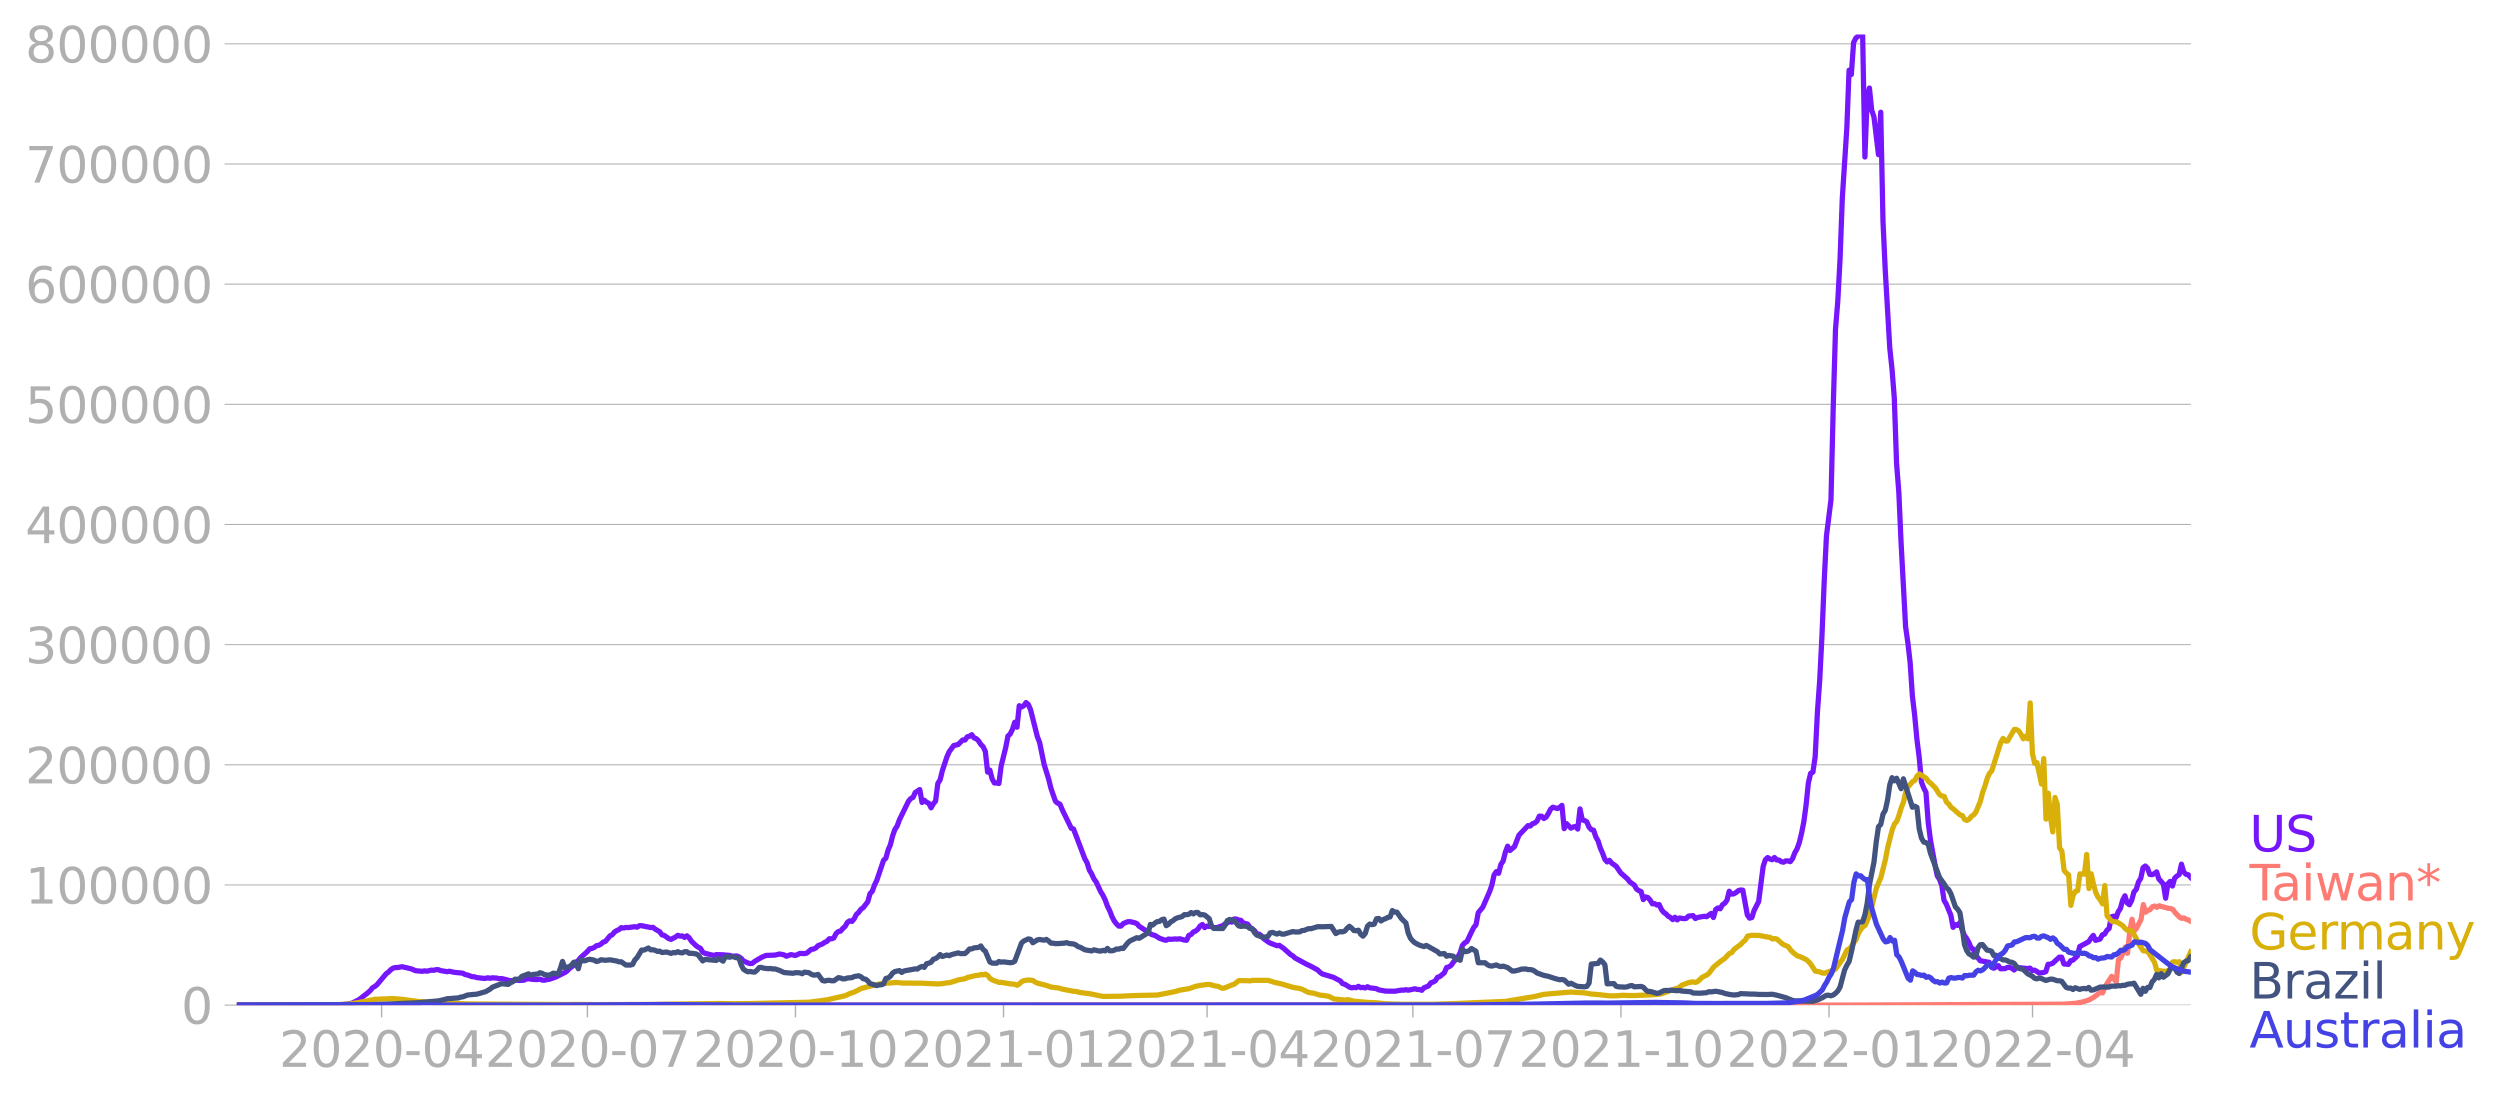 <svg xmlns:xlink="http://www.w3.org/1999/xlink" width="951.91" height="419.714" viewBox="0 0 713.933 314.786" xmlns="http://www.w3.org/2000/svg"><defs><style>*{stroke-linejoin:round;stroke-linecap:butt}</style></defs><g id="figure_1"><path d="M0 314.786h713.933V0H0v314.786z" style="fill:none" id="patch_1"/><g id="axes_1"><path d="M67.645 287.036h558V9.836h-558v277.2z" style="fill:none" id="patch_2"/><g id="matplotlib.axis_1"><g id="xtick_1"><g id="line2d_1"><defs><path id="mb403977c76" d="M0 0v3.5" style="stroke:#b0b0b0;stroke-width:.4"/></defs><use xlink:href="#mb403977c76" x="108.978" y="287.036" style="fill:#b0b0b0;stroke:#b0b0b0;stroke-width:.4"/></g><g style="fill:#b0b0b0" transform="matrix(.14 0 0 -.14 79.73 304.674)" id="text_1"><defs><path id="DejaVuSans-32" d="M1228 531h2203V0H469v531q359 372 979 998 621 627 780 809 303 340 423 576 121 236 121 464 0 372-261 606-261 235-680 235-297 0-627-103-329-103-704-313v638q381 153 712 231 332 78 607 78 725 0 1156-363 431-362 431-968 0-288-108-546-107-257-392-607-78-91-497-524-418-433-1181-1211z" transform="scale(.016)"/><path id="DejaVuSans-30" d="M2034 4250q-487 0-733-480-245-479-245-1442 0-959 245-1439 246-480 733-480 491 0 736 480 246 480 246 1439 0 963-246 1442-245 480-736 480zm0 500q785 0 1199-621 414-620 414-1801 0-1178-414-1799Q2819-91 2034-91q-784 0-1198 620-414 621-414 1799 0 1181 414 1801 414 621 1198 621z" transform="scale(.016)"/><path id="DejaVuSans-2d" d="M313 2009h1684v-512H313v512z" transform="scale(.016)"/><path id="DejaVuSans-34" d="M2419 4116 825 1625h1594v2491zm-166 550h794V1625h666v-525h-666V0h-628v1100H313v609l1940 2957z" transform="scale(.016)"/></defs><use xlink:href="#DejaVuSans-32"/><use xlink:href="#DejaVuSans-30" x="63.623"/><use xlink:href="#DejaVuSans-32" x="127.246"/><use xlink:href="#DejaVuSans-30" x="190.869"/><use xlink:href="#DejaVuSans-2d" x="254.492"/><use xlink:href="#DejaVuSans-30" x="290.576"/><use xlink:href="#DejaVuSans-34" x="354.199"/></g></g><g id="xtick_2"><use xlink:href="#mb403977c76" x="167.749" y="287.036" style="fill:#b0b0b0;stroke:#b0b0b0;stroke-width:.4" id="line2d_2"/><g style="fill:#b0b0b0" transform="matrix(.14 0 0 -.14 138.501 304.674)" id="text_2"><defs><path id="DejaVuSans-37" d="M525 4666h3000v-269L1831 0h-659l1594 4134H525v532z" transform="scale(.016)"/></defs><use xlink:href="#DejaVuSans-32"/><use xlink:href="#DejaVuSans-30" x="63.623"/><use xlink:href="#DejaVuSans-32" x="127.246"/><use xlink:href="#DejaVuSans-30" x="190.869"/><use xlink:href="#DejaVuSans-2d" x="254.492"/><use xlink:href="#DejaVuSans-30" x="290.576"/><use xlink:href="#DejaVuSans-37" x="354.199"/></g></g><g id="xtick_3"><use xlink:href="#mb403977c76" x="227.166" y="287.036" style="fill:#b0b0b0;stroke:#b0b0b0;stroke-width:.4" id="line2d_3"/><g style="fill:#b0b0b0" transform="matrix(.14 0 0 -.14 197.918 304.674)" id="text_3"><defs><path id="DejaVuSans-31" d="M794 531h1031v3560L703 3866v575l1116 225h631V531h1031V0H794v531z" transform="scale(.016)"/></defs><use xlink:href="#DejaVuSans-32"/><use xlink:href="#DejaVuSans-30" x="63.623"/><use xlink:href="#DejaVuSans-32" x="127.246"/><use xlink:href="#DejaVuSans-30" x="190.869"/><use xlink:href="#DejaVuSans-2d" x="254.492"/><use xlink:href="#DejaVuSans-31" x="290.576"/><use xlink:href="#DejaVuSans-30" x="354.199"/></g></g><g id="xtick_4"><use xlink:href="#mb403977c76" x="286.582" y="287.036" style="fill:#b0b0b0;stroke:#b0b0b0;stroke-width:.4" id="line2d_4"/><g style="fill:#b0b0b0" transform="matrix(.14 0 0 -.14 257.335 304.674)" id="text_4"><use xlink:href="#DejaVuSans-32"/><use xlink:href="#DejaVuSans-30" x="63.623"/><use xlink:href="#DejaVuSans-32" x="127.246"/><use xlink:href="#DejaVuSans-31" x="190.869"/><use xlink:href="#DejaVuSans-2d" x="254.492"/><use xlink:href="#DejaVuSans-30" x="290.576"/><use xlink:href="#DejaVuSans-31" x="354.199"/></g></g><g id="xtick_5"><use xlink:href="#mb403977c76" x="344.707" y="287.036" style="fill:#b0b0b0;stroke:#b0b0b0;stroke-width:.4" id="line2d_5"/><g style="fill:#b0b0b0" transform="matrix(.14 0 0 -.14 315.46 304.674)" id="text_5"><use xlink:href="#DejaVuSans-32"/><use xlink:href="#DejaVuSans-30" x="63.623"/><use xlink:href="#DejaVuSans-32" x="127.246"/><use xlink:href="#DejaVuSans-31" x="190.869"/><use xlink:href="#DejaVuSans-2d" x="254.492"/><use xlink:href="#DejaVuSans-30" x="290.576"/><use xlink:href="#DejaVuSans-34" x="354.199"/></g></g><g id="xtick_6"><use xlink:href="#mb403977c76" x="403.478" y="287.036" style="fill:#b0b0b0;stroke:#b0b0b0;stroke-width:.4" id="line2d_6"/><g style="fill:#b0b0b0" transform="matrix(.14 0 0 -.14 374.23 304.674)" id="text_6"><use xlink:href="#DejaVuSans-32"/><use xlink:href="#DejaVuSans-30" x="63.623"/><use xlink:href="#DejaVuSans-32" x="127.246"/><use xlink:href="#DejaVuSans-31" x="190.869"/><use xlink:href="#DejaVuSans-2d" x="254.492"/><use xlink:href="#DejaVuSans-30" x="290.576"/><use xlink:href="#DejaVuSans-37" x="354.199"/></g></g><g id="xtick_7"><use xlink:href="#mb403977c76" x="462.895" y="287.036" style="fill:#b0b0b0;stroke:#b0b0b0;stroke-width:.4" id="line2d_7"/><g style="fill:#b0b0b0" transform="matrix(.14 0 0 -.14 433.647 304.674)" id="text_7"><use xlink:href="#DejaVuSans-32"/><use xlink:href="#DejaVuSans-30" x="63.623"/><use xlink:href="#DejaVuSans-32" x="127.246"/><use xlink:href="#DejaVuSans-31" x="190.869"/><use xlink:href="#DejaVuSans-2d" x="254.492"/><use xlink:href="#DejaVuSans-31" x="290.576"/><use xlink:href="#DejaVuSans-30" x="354.199"/></g></g><g id="xtick_8"><use xlink:href="#mb403977c76" x="522.312" y="287.036" style="fill:#b0b0b0;stroke:#b0b0b0;stroke-width:.4" id="line2d_8"/><g style="fill:#b0b0b0" transform="matrix(.14 0 0 -.14 493.064 304.674)" id="text_8"><use xlink:href="#DejaVuSans-32"/><use xlink:href="#DejaVuSans-30" x="63.623"/><use xlink:href="#DejaVuSans-32" x="127.246"/><use xlink:href="#DejaVuSans-32" x="190.869"/><use xlink:href="#DejaVuSans-2d" x="254.492"/><use xlink:href="#DejaVuSans-30" x="290.576"/><use xlink:href="#DejaVuSans-31" x="354.199"/></g></g><g id="xtick_9"><use xlink:href="#mb403977c76" x="580.437" y="287.036" style="fill:#b0b0b0;stroke:#b0b0b0;stroke-width:.4" id="line2d_9"/><g style="fill:#b0b0b0" transform="matrix(.14 0 0 -.14 551.189 304.674)" id="text_9"><use xlink:href="#DejaVuSans-32"/><use xlink:href="#DejaVuSans-30" x="63.623"/><use xlink:href="#DejaVuSans-32" x="127.246"/><use xlink:href="#DejaVuSans-32" x="190.869"/><use xlink:href="#DejaVuSans-2d" x="254.492"/><use xlink:href="#DejaVuSans-30" x="290.576"/><use xlink:href="#DejaVuSans-34" x="354.199"/></g></g></g><g id="matplotlib.axis_2"><g id="ytick_1"><path d="M67.645 287.036h558" clip-path="url(#pa5722f75b1)" style="fill:none;stroke:#b0b0b0;stroke-width:.3;stroke-linecap:square" id="line2d_10"/><g id="line2d_11"><defs><path id="m9a0a6b03c9" d="M0 0h-3.5" style="stroke:#b0b0b0;stroke-width:.3"/></defs><use xlink:href="#m9a0a6b03c9" x="67.645" y="287.036" style="fill:#b0b0b0;stroke:#b0b0b0;stroke-width:.3"/></g><use xlink:href="#DejaVuSans-30" style="fill:#b0b0b0" transform="matrix(.14 0 0 -.14 51.737 292.355)" id="text_10"/></g><g id="ytick_2"><path d="M67.645 252.722h558" clip-path="url(#pa5722f75b1)" style="fill:none;stroke:#b0b0b0;stroke-width:.3;stroke-linecap:square" id="line2d_12"/><use xlink:href="#m9a0a6b03c9" x="67.645" y="252.722" style="fill:#b0b0b0;stroke:#b0b0b0;stroke-width:.3" id="line2d_13"/><g style="fill:#b0b0b0" transform="matrix(.14 0 0 -.14 7.2 258.04)" id="text_11"><use xlink:href="#DejaVuSans-31"/><use xlink:href="#DejaVuSans-30" x="63.623"/><use xlink:href="#DejaVuSans-30" x="127.246"/><use xlink:href="#DejaVuSans-30" x="190.869"/><use xlink:href="#DejaVuSans-30" x="254.492"/><use xlink:href="#DejaVuSans-30" x="318.115"/></g></g><g id="ytick_3"><path d="M67.645 218.407h558" clip-path="url(#pa5722f75b1)" style="fill:none;stroke:#b0b0b0;stroke-width:.3;stroke-linecap:square" id="line2d_14"/><use xlink:href="#m9a0a6b03c9" x="67.645" y="218.407" style="fill:#b0b0b0;stroke:#b0b0b0;stroke-width:.3" id="line2d_15"/><g style="fill:#b0b0b0" transform="matrix(.14 0 0 -.14 7.2 223.726)" id="text_12"><use xlink:href="#DejaVuSans-32"/><use xlink:href="#DejaVuSans-30" x="63.623"/><use xlink:href="#DejaVuSans-30" x="127.246"/><use xlink:href="#DejaVuSans-30" x="190.869"/><use xlink:href="#DejaVuSans-30" x="254.492"/><use xlink:href="#DejaVuSans-30" x="318.115"/></g></g><g id="ytick_4"><path d="M67.645 184.092h558" clip-path="url(#pa5722f75b1)" style="fill:none;stroke:#b0b0b0;stroke-width:.3;stroke-linecap:square" id="line2d_16"/><use xlink:href="#m9a0a6b03c9" x="67.645" y="184.092" style="fill:#b0b0b0;stroke:#b0b0b0;stroke-width:.3" id="line2d_17"/><g style="fill:#b0b0b0" transform="matrix(.14 0 0 -.14 7.2 189.411)" id="text_13"><defs><path id="DejaVuSans-33" d="M2597 2516q453-97 707-404 255-306 255-756 0-690-475-1069Q2609-91 1734-91q-293 0-604 58T488 141v609q262-153 574-231 313-78 654-78 593 0 904 234t311 681q0 413-289 645-289 233-804 233h-544v519h569q465 0 712 186t247 536q0 359-255 551-254 193-729 193-260 0-557-57-297-56-653-174v562q360 100 674 150t592 50q719 0 1137-327 419-326 419-882 0-388-222-655t-631-370z" transform="scale(.016)"/></defs><use xlink:href="#DejaVuSans-33"/><use xlink:href="#DejaVuSans-30" x="63.623"/><use xlink:href="#DejaVuSans-30" x="127.246"/><use xlink:href="#DejaVuSans-30" x="190.869"/><use xlink:href="#DejaVuSans-30" x="254.492"/><use xlink:href="#DejaVuSans-30" x="318.115"/></g></g><g id="ytick_5"><path d="M67.645 149.778h558" clip-path="url(#pa5722f75b1)" style="fill:none;stroke:#b0b0b0;stroke-width:.3;stroke-linecap:square" id="line2d_18"/><use xlink:href="#m9a0a6b03c9" x="67.645" y="149.778" style="fill:#b0b0b0;stroke:#b0b0b0;stroke-width:.3" id="line2d_19"/><g style="fill:#b0b0b0" transform="matrix(.14 0 0 -.14 7.2 155.097)" id="text_14"><use xlink:href="#DejaVuSans-34"/><use xlink:href="#DejaVuSans-30" x="63.623"/><use xlink:href="#DejaVuSans-30" x="127.246"/><use xlink:href="#DejaVuSans-30" x="190.869"/><use xlink:href="#DejaVuSans-30" x="254.492"/><use xlink:href="#DejaVuSans-30" x="318.115"/></g></g><g id="ytick_6"><path d="M67.645 115.463h558" clip-path="url(#pa5722f75b1)" style="fill:none;stroke:#b0b0b0;stroke-width:.3;stroke-linecap:square" id="line2d_20"/><use xlink:href="#m9a0a6b03c9" x="67.645" y="115.463" style="fill:#b0b0b0;stroke:#b0b0b0;stroke-width:.3" id="line2d_21"/><g style="fill:#b0b0b0" transform="matrix(.14 0 0 -.14 7.2 120.782)" id="text_15"><defs><path id="DejaVuSans-35" d="M691 4666h2478v-532H1269V2991q137 47 274 70 138 23 276 23 781 0 1237-428 457-428 457-1159 0-753-469-1171Q2575-91 1722-91q-294 0-599 50Q819 9 494 109v635q281-153 581-228t634-75q541 0 856 284 316 284 316 772 0 487-316 771-315 285-856 285-253 0-505-56-251-56-513-175v2344z" transform="scale(.016)"/></defs><use xlink:href="#DejaVuSans-35"/><use xlink:href="#DejaVuSans-30" x="63.623"/><use xlink:href="#DejaVuSans-30" x="127.246"/><use xlink:href="#DejaVuSans-30" x="190.869"/><use xlink:href="#DejaVuSans-30" x="254.492"/><use xlink:href="#DejaVuSans-30" x="318.115"/></g></g><g id="ytick_7"><path d="M67.645 81.148h558" clip-path="url(#pa5722f75b1)" style="fill:none;stroke:#b0b0b0;stroke-width:.3;stroke-linecap:square" id="line2d_22"/><use xlink:href="#m9a0a6b03c9" x="67.645" y="81.148" style="fill:#b0b0b0;stroke:#b0b0b0;stroke-width:.3" id="line2d_23"/><g style="fill:#b0b0b0" transform="matrix(.14 0 0 -.14 7.2 86.467)" id="text_16"><defs><path id="DejaVuSans-36" d="M2113 2584q-425 0-674-291-248-290-248-796 0-503 248-796 249-292 674-292t673 292q248 293 248 796 0 506-248 796-248 291-673 291zm1253 1979v-575q-238 112-480 171-242 60-480 60-625 0-955-422-329-422-376-1275 184 272 462 417 279 145 613 145 703 0 1111-427 408-426 408-1160 0-719-425-1154Q2819-91 2113-91q-810 0-1238 620-428 621-428 1799 0 1106 525 1764t1409 658q238 0 480-47t505-140z" transform="scale(.016)"/></defs><use xlink:href="#DejaVuSans-36"/><use xlink:href="#DejaVuSans-30" x="63.623"/><use xlink:href="#DejaVuSans-30" x="127.246"/><use xlink:href="#DejaVuSans-30" x="190.869"/><use xlink:href="#DejaVuSans-30" x="254.492"/><use xlink:href="#DejaVuSans-30" x="318.115"/></g></g><g id="ytick_8"><path d="M67.645 46.834h558" clip-path="url(#pa5722f75b1)" style="fill:none;stroke:#b0b0b0;stroke-width:.3;stroke-linecap:square" id="line2d_24"/><use xlink:href="#m9a0a6b03c9" x="67.645" y="46.834" style="fill:#b0b0b0;stroke:#b0b0b0;stroke-width:.3" id="line2d_25"/><g style="fill:#b0b0b0" transform="matrix(.14 0 0 -.14 7.2 52.153)" id="text_17"><use xlink:href="#DejaVuSans-37"/><use xlink:href="#DejaVuSans-30" x="63.623"/><use xlink:href="#DejaVuSans-30" x="127.246"/><use xlink:href="#DejaVuSans-30" x="190.869"/><use xlink:href="#DejaVuSans-30" x="254.492"/><use xlink:href="#DejaVuSans-30" x="318.115"/></g></g><g id="ytick_9"><path d="M67.645 12.519h558" clip-path="url(#pa5722f75b1)" style="fill:none;stroke:#b0b0b0;stroke-width:.3;stroke-linecap:square" id="line2d_26"/><use xlink:href="#m9a0a6b03c9" x="67.645" y="12.519" style="fill:#b0b0b0;stroke:#b0b0b0;stroke-width:.3" id="line2d_27"/><g style="fill:#b0b0b0" transform="matrix(.14 0 0 -.14 7.2 17.838)" id="text_18"><defs><path id="DejaVuSans-38" d="M2034 2216q-450 0-708-241-257-241-257-662 0-422 257-663 258-241 708-241t709 242q260 243 260 662 0 421-258 662-257 241-711 241zm-631 268q-406 100-633 378-226 279-226 679 0 559 398 884 399 325 1092 325 697 0 1094-325t397-884q0-400-227-679-226-278-629-378 456-106 710-416 255-309 255-755 0-679-414-1042Q2806-91 2034-91q-771 0-1186 362-414 363-414 1042 0 446 256 755 257 310 713 416zm-231 997q0-362 226-565 227-203 636-203 407 0 636 203 230 203 230 565 0 363-230 566-229 203-636 203-409 0-636-203-226-203-226-566z" transform="scale(.016)"/></defs><use xlink:href="#DejaVuSans-38"/><use xlink:href="#DejaVuSans-30" x="63.623"/><use xlink:href="#DejaVuSans-30" x="127.246"/><use xlink:href="#DejaVuSans-30" x="190.869"/><use xlink:href="#DejaVuSans-30" x="254.492"/><use xlink:href="#DejaVuSans-30" x="318.115"/></g></g></g><path d="m67.645 287.036 29.063-.097 2.583-.183 1.291-.312 1.938-.963 2.583-2.023.646-.6.646-.792.646-.353.646-.54 2.583-3.092.646-.474.646-.643.645-.472.646-.18.646.006 1.292-.255 2.583.598 1.292.546 1.937.179.646-.144.646.11 1.292-.31.645.057.646-.176.646-.027.646.267 1.292.222.645.11.646-.143 1.292.313 1.938.185.645.096.646.378.646.114 1.292.476.645.03.646.22 1.938.225h.646l.645-.158.646.141.646-.138 1.292.087.646.189.645-.07 2.584.633 1.937-.141.646.061 1.292-.086.646-.327.645-.066 1.292.191 1.292.035.646-.126.645.278.646.043.646-.19.646-.053 1.938-.67 2.583-1.277.646-.431.645-.696 1.292-.993.646-.882.646-.438.646-.838 1.937-1.738.646-.767.646-.12.646-.255.645-.53.646-.091.646-.363.646-.549.646-.23 1.292-1.562.645-.314.646-.794.646-.413.646-.28.646-.548.645.118.646-.19.646.058 1.938-.262.645.143.646-.425.646.006 2.584.53.645-.066.646.518 1.292.752.646.885.645.155 1.292.924.646.195 1.292-.662.645-.487.646.23.646-.043.646.418.646-.468.646.566.645.96 1.292 1.266.646.46.646.32.646 1.104.645.33 2.584.623.646-.264 1.937.072 1.938.165.645.263 1.292-.116.646.245.646.432.646.746 1.291.59.646.181.646-.096.646-.547 1.937-1.132 1.292-.56 2.583-.103 1.292-.313 1.292.258.645.384 1.292-.463 1.292.251 1.292-.59 1.291.05.646-.123 1.292-1.086.645-.08.646-.298.646-.675 1.292-.505.646-.456.645-.277.646-.74.646.026.646-.258.646-1.265.646-.57.645-.11.646-.789.646-.563.646-1.154.646-.432.646.163.645-.76.646-1.262.646-.573.646-.891.646-.44 1.292-1.671.645-2.331.646-.676.646-1.803.646-1.334 1.937-5.721.646-.578.646-2.325.646-1.505.646-2.572.645-1.813.646-.983.646-1.77 2.583-5.297.646-.773.646-.337.646-1.393 1.292-.841.645 3.679.646-.636.646.569.646.305.646 1.304.646-1.154.645-.782.646-5.048.646-1.017.646-2.636 1.292-3.898.645-1.468 1.292-1.793 1.292-.297 1.291-1.306.646.037.646-.922.646-.162.646-.443.646.916.645.216.646.636.646.999.646.655.646 1.338.646 5.92.645-.568.646 2.512.646 1.155.646-.002.646.154.646-5.007 1.291-5.224.646-3.306.646-.598.646-1.319.646-2.032.645 1.414.646-6.136.646.37.646-.365.646-.905.646.541.645 1.492 1.938 7.686.646 1.681 1.291 6.277 1.292 4.166.646 2.609 1.292 3.722.645.55.646.289.646 1.565 1.938 3.973.645 1.338.646.21 3.23 8.505.645 1.149.646 2.084.646 1.061.646 1.426.646.895 1.291 2.776.646 1.036.646 1.34.646 1.773.646 1.296.645 1.676.646 1.247.646.832.646.64.646-.003.646-.717 1.291-.534.646-.012 1.292.294.646.247.645.757 2.584 1.672.646.497.645.312.646.143 1.292.805 1.292.465.645.115.646-.34.646.07 1.292-.103.646.047.645-.1 1.292.368.646.06.646-1.397.646-.257.645-.722.646-.255.646-.536.646-.904.646-.433.646.893.645-.452.646.115.646-.04.646.411 1.292-.115.645-.306.646-.158.646-.526.646-.277.646-.467.646.24.645-.883.646.009.646.298.646.063.646.737 1.291.356.646.902.646.552.646.356.646 1.009.646.025.645.444.646.797 1.292.947.646.387 1.937.745.646-.114 1.292.908 1.937 1.738.646.377.646.6 3.23 1.758 1.29.603 1.938 1.06.646.657.646.468 3.23.98 1.937 1.025.645.765.646.183 1.292.8.646.215.646-.113.645.066.646-.382.646.383.646-.09.646.176.646-.357.645.316 1.292.149.646.113.646.326 1.937.348 2.584.035 1.937-.316.646.017.646-.149.646.163 1.937-.416.646.194.646.016.646.23.645-.726 1.292-.518.646-.875.646-.23.646-.366.645-1.006.646-.208 1.292-1.08.646-1.497.646-.195.645-.42.646-.953.646-.647.646-.814.646-1.204.646-2.093.645-.718.646-.374 1.292-2.736.646-1.267.646-.785.645-3.463 1.292-1.556 1.938-4.442.645-1.82.646-2.964.646-.937.646.475.646-2.52.646-.984.645-2.549.646-1.686.646 1.23 1.292-1.078 1.291-3.301 2.584-2.73.646.127.645-.68.646-.19.646-.558.646-1.4.646.02.646.653.645-.383.646-1.03.646-1.25.646-.565 1.292.386.645-.344.646-.564.646 6.641.646-1.431 1.292 1.29.645-.323.646-.158.646.743.646-5.737.646 3.126.646.18.645.374.646 1.527.646.694.646.17.646 1.911.646 1.16.645 2.055.646 1.451.646 1.77.646.71.646-.463.646.777 1.291.929 1.292 1.898 1.938 1.709.645.858 1.292.886.646 1.148.646.46.645.25.646 2.297.646-.754.646.182.646.715.646 1.075.645-.047.646.393.646-.141.646 1.406.646.826.646.434.645.663.646.361.646.612.646-.667.646.748.646-.537 1.291.188.646-.092.646-.644 1.292-.136.645.832.646-.311 1.938-.335.646.123 1.291-.936.646 1.167.646-2.287.646-.446.646.241.645-1.142.646-.436.646-.872.646-2.558.646.816.646-.07.645-.388.646-.518.646-.2.646.062 1.292 7.057.645.923.646-.163.646-2.043 1.292-2.514 1.291-10.036.646-1.951.646-.59.646.422.646.188.646-.627.645.702.646.02.646.478.646.14.646-.382.646.022.645.2.646-.844.646-1.689.646-1.135.646-1.809.646-2.674.645-3.265.646-4.799.646-6.276.646-2.739.646-.338.646-4.372.645-12.771.646-8.952.646-12.666.646-15.732.646-12.996 1.291-10.278.646-26.687.646-22.068.646-7.868.646-11.977.646-17.459 1.291-20 .646-16.616.646 1.217.646-9.12.646-1.29 1.291-1.027.646.257.646 34.744.646-16.771.646-2.916.645 6.31.646 1.91 1.292 10.793.646-12.109.646 31.198.645 13.925 1.292 22.225.646 6.073.646 8.21.646 18.624.645 8.22.646 14.438 1.292 24.048.646 4.52.646 5.612.645 9.598.646 5.444.646 6.918.646 5.069.646 7.14.646 1.694.645 1.234.646 8.64.646 5.059 1.292 7.025.646 3.145.645 1.003.646 1.731.646 4.28.646 1.07 1.292 3.152.645 3.47.646-.784.646.234.646-.785.646 2.09.646 1.555.645.905.646 1.133.646 1.593.646.286.646 1.707 1.291 1.601 2.584.472.646 1.407.645.263 1.292-.736.646.9 1.292-.053.645-.337.646-.01.646.252.646.499.646-.74 3.229.325.646-.13.646.697.645-.116.646.345.646.493 1.292-.156.646-.245.645-2.099.646-.044.646-.234 1.938-1.766.645-.001.646 1.94 1.292.118.646-1.032.646-.172 1.291-1.205.646-2.677 2.583-1.387.646-1.033.646-.768.646 1.415 1.292-.365.645-1.202.646-.207.646-1.08.646-.548.646-3.312.646-.188.645.536.646-1.73.646-1.013.646-2.36.646-1.247.646 2.029.645.528.646-1.291.646-2.387.646-.703.646-2.136.646-1.037.645-3.023.646-.484.646.615.646 1.78.646.079.646-.305.645-.5.646 2.019 1.292 1.442.646 4.055.646-4.117.645-.672.646 1.32.646-2.263.646-.591.646-.422.646-2.968.645 2.22.646.665.646.137.646.728h0" clip-path="url(#pa5722f75b1)" style="fill:none;stroke:#7516fd;stroke-width:1.5;stroke-linecap:square" id="line2d_28"/><path d="m67.645 287.036 308.708-.076 8.396-.085 41.333.156 102.042-.01 61.354-.259 3.23-.245 1.937-.367 1.938-.6 1.291-.73 1.292-.95.646-.583.645.256.646-1.699 1.938-3.034 1.291 1.579.646-6.321.646-.482.646-1.405.646-1.737.646 1.773.645-6.321.646-3.369.646 3.295.646-.734 1.292-2.547.645-4.202.646 2.174.646-.528.646-.223.646-.813.646-.21.645.37.646-.445 2.584.726.645.055.646.243.646.897 1.292 1.323.646.347.645-.116.646.401.646.2.646.403h0" clip-path="url(#pa5722f75b1)" style="fill:none;stroke:#fe7b74;stroke-width:1.5;stroke-linecap:square" id="line2d_29"/><path d="m67.645 287.036 28.417-.099 3.875-.226 3.875-.669 3.229-.67 5.166-.203 2.584.21 5.166.688 4.521.234 9.042.4 27.77.161 3.876-.027 5.167.062 14.854-.052 20.02-.272 3.876.06 5.166-.049 16.792-.374 5.167-.697 5.166-1.16 1.292-.611 1.292-.436 1.937-.995 1.938-.528 1.291-.303 2.584-.6 3.875-.269.645-.045 1.292.169 1.292.009 4.52.034 4.521.219 1.292-.111 1.292-.212.645-.022 1.938-.569.646-.25 1.937-.336.646-.339 2.583-.617.646-.013.646-.25.646.146.646-.258.646.404.645.826.646.442 1.938.715.646-.018 2.583.439 1.292.108.645.302.646-.437.646-.589.646-.325 1.292-.174 1.291.14.646.465.646.295 2.583.66 1.292.455 1.292.19.645.021 1.292.38 3.23.635.645.014 1.292.335 2.583.324 3.875.785 5.167-.068 1.937-.105 2.584-.1 5.812-.12 5.167-1.017 1.291-.392 1.292-.199 1.292-.215 1.937-.67 1.292-.275 1.938-.243.645-.015.646.115.646.244 1.292.198.645.361.646.191.646-.175 1.938-.803.645-.192 1.292-1.031 2.583.02.646.058.646-.156 4.521-.008 1.938.61 1.937.425 3.23.966 1.937.332.645.223 1.938.936 1.292.168 1.937.566 1.292.128 1.291.246 1.292.706 3.23.33.645-.112.646.082 1.292.36 3.875.328 2.583.12 2.583.286 5.167.144 8.396-.017 5.812-.18 14.854-.649 8.396-1.401 2.584-.61 5.812-.504 1.938-.134 2.583.16 1.292.074 1.937.331 1.292.088 3.875.413 1.937-.005 1.938-.155 1.291.076 1.938.005 5.167-.219 1.937-.201.646-.089 3.875-1.403.646-.181.646-.304.645-.586 1.938-.719.646-.15.646-.017.645.138.646-.29 1.292-1.221 1.292-.614.645-.54 1.292-1.741 1.938-1.596 1.291-.898 1.292-1.388.646-.213.646-.923 1.937-1.449.646-.689.646-.519.646-1.149 1.291-.239 1.292.042.646-.015 2.583.48.646.074.646.475.646-.118.645.127 1.292 1.17.646.462 1.292.555.645.897.646.683 1.292 1.04.646.162 1.937.916.646.576.646.762 1.292 1.953 1.291.222.646.275.646.106 1.292-.49 1.291-.344.646-.465 1.938-2.722 1.291-2.625.646-.33.646-.741.646-1.055.646-.837.645-1.76.646-1.085.646-.782.646-.435 1.292-2.971 1.937-7.721 1.292-3.048 1.291-5.11.646-3.412 1.292-5.083.646-1.643.646-.732.645-1.748.646-2.181.646-1.617.646-2.877.646-1.405 1.291-1.527.646-.34.646-1.263.646-.576 1.938 1.211.645.922.646.507 1.292 1.3 1.291 2 .646.35.646.127.646 1.634.646.535.646.946.645.456 1.292 1.147.646.565.646.185.646 1.11.645.278.646-.336.646-.803.646-.44.646-.788 1.291-3.144.646-2.553.646-1.728.646-2.2.646-1.457.646-.683 2.583-8.139.646-1.135.646.727.645.003 1.938-3.323.646.066.646.402.645 1.009.646 1.216.646-.749.646.748.646-10.25.646 14.537.645 2.724.646-.194 1.292 6.101.646-7.266.646 17.266.645-7.39.646 6.912.646 4.137.646-9.826.646 2.047.646 12.32.645.903.646 5.544.646.77.646.505.646 8.723.646-2.937.645-1.028.646-.238.646-4.78 1.292.05.646-5.604.645 9.734.646-4.188.646 2.946.646 2.343.646 1.346.646.787.645 1.14.646-5.226.646 8.608 1.292 1.548.646.158.645.034.646.291 1.292.825.646.788.646.51 1.291.166 1.292 2.268.646 1.483 1.291 1.94 1.292.166 1.938 3.124.645 2.307 1.292.172 1.292.149.646-.285.645-.432.646-2.002.646-.054.646.133.646-.129.646 2.949 2.583-5.798h0" clip-path="url(#pa5722f75b1)" style="fill:none;stroke:#d8b009;stroke-width:1.5;stroke-linecap:square" id="line2d_30"/><path d="m67.645 287.036 36.813-.106 5.812-.17 5.813-.266 3.229-.146 1.291-.119 4.521-.39 1.292-.28 1.291-.344 3.23-.248.645-.23.646-.082 1.292-.509 1.938-.186.645-.038 2.584-.728 1.291-.75.646-.53 2.584-1.003 1.937.207.646-.5.646-.25.645-.75.646.06.646-.115.646-.752 1.292-.466.645-.255.646.418.646-.234 1.292-.108.646-.378.645.16.646.383 1.292.184 1.292-.615 1.291.295.646-1.557.646-2.073.646 1.793 1.292-.3.645-.495.646-.782.646.548.646 1.304.646-2.582.645.325.646-.007.646-.284.646-.144 1.292.255.645.377.646-.143.646-.344 1.292.148 1.292-.13 1.937.337.646.25.646-.035 1.291.926 1.292.019.646-.197.646-1.275.645-.668 1.292-2.16.646.036 1.292-.605.645.524.646-.035.646.178.646.294.646-.068.646.387 1.291-.147 1.292.389.646-.238.646.066.645-.314.646.282.646.06.646-.33h.646l.646.466.645-.013 1.292.165.646.311 1.292 1.707.645-.443 3.23.301.645-.576 1.292.782.646-1.31 1.292.18.645-.222 1.292.391.646-.007.646 1.996.646 1.252.645.46.646.296.646-.098.646.15.646.032.646-.544.645-.773.646-.01.646.213 1.292.15.646-.07.645.146.646-.02 1.292.439 1.292.6 2.583.215.646-.185 1.292.059.645.248.646-.45 1.292.161.646.44.645.248.646-.036.646-.17 1.292 1.744.646.152.645-.176.646-.043.646.146.646.007 1.292-.9.645.098.646.277.646-.069.646-.206 1.292-.11.645-.304 1.292-.217.646.276.646.58.646.1.645.509.646.755 1.292.387.646.203.646-.224.645-.015.646-.254.646-1.56.646-.144.646-.494.646-.908.645-.418 1.292-.281.646.536.646-.417 2.583-.488.646-.119.646.047.646-.484.645-.246.646.258.646-1.043.646-.15.646-.272.646-.856.645-.188.646-.454.646-.694.646.549 1.292-.429.645.205.646-.3 1.938-.506.646.216 1.291-.03.646-.565.646-.742.646-.015.646-.29 1.291-.133.646-.424.646 1.003.646.514 1.291 3.058.646.336 1.292.025.646-.486.646.183.645-.086 1.938.245.646-.084.646-.338 1.937-5.206.646-.58 1.292-.59.645.13.646.964 1.292-.812.646-.118 1.291.2.646-.227.646.46.646.612.646.007.646.142 1.291-.051 1.292-.104.646-.142.646.254 1.291.13.646.262.646.508.646.179 1.291.716 1.938.329.646-.328 1.291.306.646.072.646-.224.646.136.646-.69.646.681.645.006.646-.157.646-.369.646.061.646-.296.646.083 1.291-1.615.646-.551 1.938-.906.645.191 1.938-1.194.646-.416.646-2.369.645.186.646-.568.646-.42.646-.052.646-.488.646-.169.645 1.874.646-.378.646-.704.646-.352.646-.532.646-.284 1.291-.334.646-.571.646.021.646-.11.646-.507.645.388.646-.419.646.024.646.655.646-.06.646.106 1.291 1.052.646 2.076.646.718 2.583.024.646-.918.646-1.334.646-.336 1.291.27 1.292 1.542.646.182.646-.098.646.016.645.154.646.49.646.03.646 1.132.646.74 1.937.692 1.292-.318.646-1.005.646-.134 1.291.482.646-.323.646.31.646.044 2.583-.756.646.132 1.292-.022.645-.38.646-.052 1.292-.511.646.034 1.937-.591 1.292.036 2.583-.1 1.292 2.04.646-.391.646-.145.645.043.646-.239.646-.786.646-.565.646.525.646.696.645.054.646-.152.646 1.137.646.56.646-.745.646-2.114.645-.594.646.165.646-.146.646-1.54.646-.082.646.723.645-.448.646-.204.646-.372.646-.134.646-1.819.646.448.645-.006 1.292 1.845 1.292 1.273.646 2.857.645 1.483.646.76.646.563 1.292.66 1.291.411.646-.344 3.23 1.8.645.643 1.292-.107.646.762.646-.24 1.291.239.646.853.646.013.646.28.646-3.147.645.705.646-.074.646-.23.646-.61 1.292.792.645 3.272 1.938.001.646.544.646.32.645.09 1.292-.33.646.316.646.163.646-.145 1.291.427 1.292.976.646.006 1.291-.303.646-.232 1.292-.067.646.195.646-.009.645.124.646.353.646.5 1.938.682 1.291.272 1.938.641 1.291.332.646-.068.646.129 1.292 1.216.646-.284 1.291.672.646.235 1.938.12.645-.128.646-.925.646-5.447 1.938-.185.645-.946.646.516.646.817.646 5.442 1.938-.06.645.769.646.145 1.938.088.645-.107.646-.258.646-.081.646.36 1.938-.106.645.222.646.725.646.499.646-.03 1.937.563.646-.114 1.292-.647.646-.086.645.044.646-.105 1.938.148.646-.07.645.163 2.584.206.646.364 1.937.046 1.938-.144.645-.29.646.066 1.292-.19 1.938.358.645.257 1.292.294 1.292.165 1.291-.107.646-.288 3.23.144.645-.017 1.292.104 2.583.017 1.292-.067 1.291.261 2.584.716 1.937.78.646.132 5.167.116 1.291-.384 1.292-.58 1.292-.753.646-.006.645.155.646-.23.646-.496.646-.642.646-1.138 1.291-4.834.646-1.365.646-1.092.646-2.651 1.292-6.233.645-2.344.646.036.646-.177.646-1.983.646-3.29.646-5.277 1.291-6.473.646-5.714.646-4.388.646-.65.646-2.938.645-1.09.646-2.937.646-4.386.646-1.985.646.9.646-.749 1.291 2.983.646-2.816 2.583 8.119.646-.306.646.321.646 6.104.646 2.685.646 1.134.645.159.646.502.646 2.563 2.583 6.907 1.292 1.808.646 1.064.646.547.646 1.187 1.291 3.771.646.666.646 1.005.646 3.98.646 5.086.645 1.751.646.935.646.35.646.564.646-.075.646-2.56.645-.889.646-.045 1.292 1.584.646.094.646.235.645 1.215.646-.096.646.837.646.1.646.4.646.02.645.209.646.399.646.05.646.334.646.872.646.505 1.291.349 1.292 1.24 1.292.662.645.602.646.168.646-.229.646.13 1.292.56 1.291-.37h.646l1.292.45.646.008.645.154 1.292 1.735.646.23.646-.027.646.404.645-.495 1.292.472.646-.212.646-.055.646.099.645-.393.646.775.646-.062 1.938-.82 2.583-.012.646-.274 1.291.04.646-.157.646.063.646-.163.646.017.646-.289.645-.134.646-.014.646-.186 1.292 2.134.646 1.046.645-1.71.646.85.646-1.103.646.036.646-1.61.646-.704.645-1.437.646.974.646-1.188.646 1.01 1.292-.973.645-1.304.646-.586.646.218.646 1.188.646.402 1.291-3.1.646-.423.646-.186.646-.996h0" clip-path="url(#pa5722f75b1)" style="fill:none;stroke:#42537f;stroke-width:1.5;stroke-linecap:square" id="line2d_31"/><path d="m67.645 287.036 37.458-.104 5.813.01 12.27.085 34.23.006 28.417-.143 5.166-.019 8.396.073 10.333.06 34.875.027 175.667-.054 18.083-.232 14.854-.31 6.459.018 12.916-.188 8.396.134 3.23.152 5.166.013 14.854-.01 6.459-.169 3.229-.52 1.291-.258 3.23-1.306.645-.358 1.292-1.233.646-1.255.646-1.005.646-1.373.645-.967.646-1.615 2.584-10.785.645-3.65 1.292-4.524.646-.633.646-4.894.646-2.45.645.58.646-.048.646.635.646.463.646-.01.646 5.278.645 3.15 1.292 4.353 1.938 4.2.645.813.646-.112.646-1.118.646.977.646-.22.646 4.16.645.627.646 1.313 1.938 4.753.646.562.645-2.658.646.423.646.625.646.046.646.234.646-.129.645.635.646-.173.646.349.646.689.646.417.646-.032.645.404.646-.29.646.281.646-.04.646-1.345.646-.193.645.167.646-.008.646-.16.646-.013.646.17.646-.743.645.074.646-.142 1.292-.026.646-.959.646-.438.645.18.646-.32.646-.605.646-.79.646-.21.646.793 1.291-2.178.646-.857.646-.582.646-.36.646-.824.645-1.19 1.292-.284.646-.863.646-.05 2.583-1.191 1.292.042.646-.348.645-.066.646.508.646.009.646-.504.646-.116 1.291.524.646.445.646-.398.646.455.646 1.116.646.388 1.291 1.31.646-.008.646.802 1.292.327.645.04.646-.165.646-.03.646.202.646-.066.646.223.645.523.646.148.646.396.646-.047.646.462.646-.27 1.291-.138.646-.362 1.292.153.646-.647.645-.06.646-.498.646-.722.646.044.646-.329.646-.757.645-.142.646-.26.646-.952.646.029.646.164.646-.133 1.291.402.646.573.646 1.205 4.52 3.522 1.938 1.474 3.23 1.15 1.937.249h0" clip-path="url(#pa5722f75b1)" style="fill:none;stroke:#4442e4;stroke-width:1.5;stroke-linecap:square" id="line2d_32"/><g style="fill:#7516fd" transform="matrix(.14 0 0 -.14 642.385 243.148)" id="text_19"><defs><path id="DejaVuSans-55" d="M556 4666h635V1831q0-750 271-1080 272-329 882-329 606 0 878 329 272 330 272 1080v2835h634V1753q0-912-452-1378Q3225-91 2344-91q-885 0-1337 466-451 466-451 1378v2913z" transform="scale(.016)"/><path id="DejaVuSans-53" d="M3425 4513v-616q-359 172-678 256-319 85-616 85-515 0-795-200t-280-569q0-310 186-468 186-157 705-254l381-78q706-135 1042-474t336-907q0-679-455-1029Q2797-91 1919-91q-331 0-705 75-373 75-773 222v650q384-215 753-325 369-109 725-109 540 0 834 212 294 213 294 607 0 343-211 537t-692 291l-385 75q-706 140-1022 440-315 300-315 835 0 619 436 975t1201 356q329 0 669-60 341-59 697-177z" transform="scale(.016)"/></defs><use xlink:href="#DejaVuSans-55"/><use xlink:href="#DejaVuSans-53" x="73.193"/></g><g style="fill:#fe7b74" transform="matrix(.14 0 0 -.14 642.385 257.148)" id="text_20"><defs><path id="DejaVuSans-54" d="M-19 4666h3947v-532H2272V0h-634v4134H-19v532z" transform="scale(.016)"/><path id="DejaVuSans-61" d="M2194 1759q-697 0-966-159t-269-544q0-306 202-486 202-179 548-179 479 0 768 339t289 901v128h-572zm1147 238V0h-575v531q-197-318-491-470T1556-91q-537 0-855 302-317 302-317 808 0 590 395 890 396 300 1180 300h807v57q0 397-261 614t-733 217q-300 0-585-72-284-72-546-216v532q315 122 612 182 297 61 578 61 760 0 1135-394 375-393 375-1193z" transform="scale(.016)"/><path id="DejaVuSans-69" d="M603 3500h575V0H603v3500zm0 1363h575v-729H603v729z" transform="scale(.016)"/><path id="DejaVuSans-77" d="M269 3500h575l719-2731 715 2731h678l719-2731 716 2731h575L4050 0h-678l-753 2869L1863 0h-679L269 3500z" transform="scale(.016)"/><path id="DejaVuSans-6e" d="M3513 2113V0h-575v2094q0 497-194 743-194 247-581 247-466 0-735-297-269-296-269-809V0H581v3500h578v-544q207 316 486 472 280 156 646 156 603 0 912-373 310-373 310-1098z" transform="scale(.016)"/><path id="DejaVuSans-2a" d="m3009 3897-1121-606 1121-610-181-306-1050 634V1831h-356v1178L372 2375l-181 306 1122 610-1122 606 181 309 1050-634v1178h356V3572l1050 634 181-309z" transform="scale(.016)"/></defs><use xlink:href="#DejaVuSans-54"/><use xlink:href="#DejaVuSans-61" x="44.584"/><use xlink:href="#DejaVuSans-69" x="105.863"/><use xlink:href="#DejaVuSans-77" x="133.646"/><use xlink:href="#DejaVuSans-61" x="215.434"/><use xlink:href="#DejaVuSans-6e" x="276.713"/><use xlink:href="#DejaVuSans-2a" x="340.092"/></g><g style="fill:#d8b009" transform="matrix(.14 0 0 -.14 642.385 271.148)" id="text_21"><defs><path id="DejaVuSans-47" d="M3809 666v1253H2778v519h1656V434q-365-259-806-392-440-133-940-133-1094 0-1712 639-617 640-617 1780 0 1144 617 1783 618 639 1712 639 456 0 867-113 411-112 758-331v-672q-350 297-744 447t-828 150q-857 0-1287-478-429-478-429-1425 0-944 429-1422 430-478 1287-478 334 0 596 58 263 58 472 180z" transform="scale(.016)"/><path id="DejaVuSans-65" d="M3597 1894v-281H953q38-594 358-905t892-311q331 0 642 81t618 244V178Q3153 47 2828-22t-659-69q-838 0-1327 487-489 488-489 1320 0 859 464 1363 464 505 1252 505 706 0 1117-455 411-454 411-1235zm-575 169q-6 471-264 752-258 282-683 282-481 0-770-272t-333-766l2050 4z" transform="scale(.016)"/><path id="DejaVuSans-72" d="M2631 2963q-97 56-211 82-114 27-251 27-488 0-749-317t-261-911V0H581v3500h578v-544q182 319 472 473 291 155 707 155 59 0 131-8 72-7 159-23l3-590z" transform="scale(.016)"/><path id="DejaVuSans-6d" d="M3328 2828q216 388 516 572t706 184q547 0 844-383 297-382 297-1088V0h-578v2094q0 503-179 746-178 244-543 244-447 0-707-297-259-296-259-809V0h-578v2094q0 506-178 748t-550 242q-441 0-701-298-259-298-259-808V0H581v3500h578v-544q197 322 472 475t653 153q382 0 649-194 267-193 395-562z" transform="scale(.016)"/><path id="DejaVuSans-79" d="M2059-325q-243-625-475-815-231-191-618-191H506v481h338q237 0 368 113 132 112 291 531l103 262L191 3500h609L1894 763l1094 2737h609L2059-325z" transform="scale(.016)"/></defs><use xlink:href="#DejaVuSans-47"/><use xlink:href="#DejaVuSans-65" x="77.49"/><use xlink:href="#DejaVuSans-72" x="139.014"/><use xlink:href="#DejaVuSans-6d" x="178.377"/><use xlink:href="#DejaVuSans-61" x="275.789"/><use xlink:href="#DejaVuSans-6e" x="337.068"/><use xlink:href="#DejaVuSans-79" x="400.447"/></g><g style="fill:#42537f" transform="matrix(.14 0 0 -.14 642.385 285.148)" id="text_22"><defs><path id="DejaVuSans-42" d="M1259 2228V519h1013q509 0 754 211 246 211 246 645 0 438-246 645-245 208-754 208H1259zm0 1919V2741h935q462 0 688 173 227 174 227 530 0 353-227 528-226 175-688 175h-935zm-631 519h1613q722 0 1112-300 391-300 391-853 0-429-200-682t-588-315q466-100 724-418 258-317 258-792 0-625-425-966Q3088 0 2303 0H628v4666z" transform="scale(.016)"/><path id="DejaVuSans-7a" d="M353 3500h2731v-525L922 459h2162V0H275v525l2163 2516H353v459z" transform="scale(.016)"/><path id="DejaVuSans-6c" d="M603 4863h575V0H603v4863z" transform="scale(.016)"/></defs><use xlink:href="#DejaVuSans-42"/><use xlink:href="#DejaVuSans-72" x="68.604"/><use xlink:href="#DejaVuSans-61" x="109.717"/><use xlink:href="#DejaVuSans-7a" x="170.996"/><use xlink:href="#DejaVuSans-69" x="223.486"/><use xlink:href="#DejaVuSans-6c" x="251.27"/></g><g style="fill:#4442e4" transform="matrix(.14 0 0 -.14 642.385 299.148)" id="text_23"><defs><path id="DejaVuSans-41" d="m2188 4044-857-2322h1716l-859 2322zm-357 622h716L4325 0h-656l-425 1197H1141L716 0H50l1781 4666z" transform="scale(.016)"/><path id="DejaVuSans-75" d="M544 1381v2119h575V1403q0-497 193-746 194-248 582-248 465 0 735 297 271 297 271 810v1984h575V0h-575v538q-209-319-486-474-276-155-642-155-603 0-916 375-312 375-312 1097zm1447 2203z" transform="scale(.016)"/><path id="DejaVuSans-73" d="M2834 3397v-544q-243 125-506 187-262 63-544 63-428 0-642-131t-214-394q0-200 153-314t616-217l197-44q612-131 870-370t258-667q0-488-386-773Q2250-91 1575-91q-281 0-586 55T347 128v594q319-166 628-249 309-82 613-82 406 0 624 139 219 139 219 392 0 234-158 359-157 125-692 241l-200 47q-534 112-772 345-237 233-237 639 0 494 350 762 350 269 994 269 318 0 599-47 282-46 519-140z" transform="scale(.016)"/><path id="DejaVuSans-74" d="M1172 4494v-994h1184v-447H1172V1153q0-428 117-550t477-122h590V0h-590q-666 0-919 248-253 249-253 905v1900H172v447h422v994h578z" transform="scale(.016)"/></defs><use xlink:href="#DejaVuSans-41"/><use xlink:href="#DejaVuSans-75" x="68.408"/><use xlink:href="#DejaVuSans-73" x="131.787"/><use xlink:href="#DejaVuSans-74" x="183.887"/><use xlink:href="#DejaVuSans-72" x="223.096"/><use xlink:href="#DejaVuSans-61" x="264.209"/><use xlink:href="#DejaVuSans-6c" x="325.488"/><use xlink:href="#DejaVuSans-69" x="353.271"/><use xlink:href="#DejaVuSans-61" x="381.055"/></g></g></g><defs><clipPath id="pa5722f75b1"><path d="M67.645 9.836h558v277.2h-558z"/></clipPath></defs></svg>
